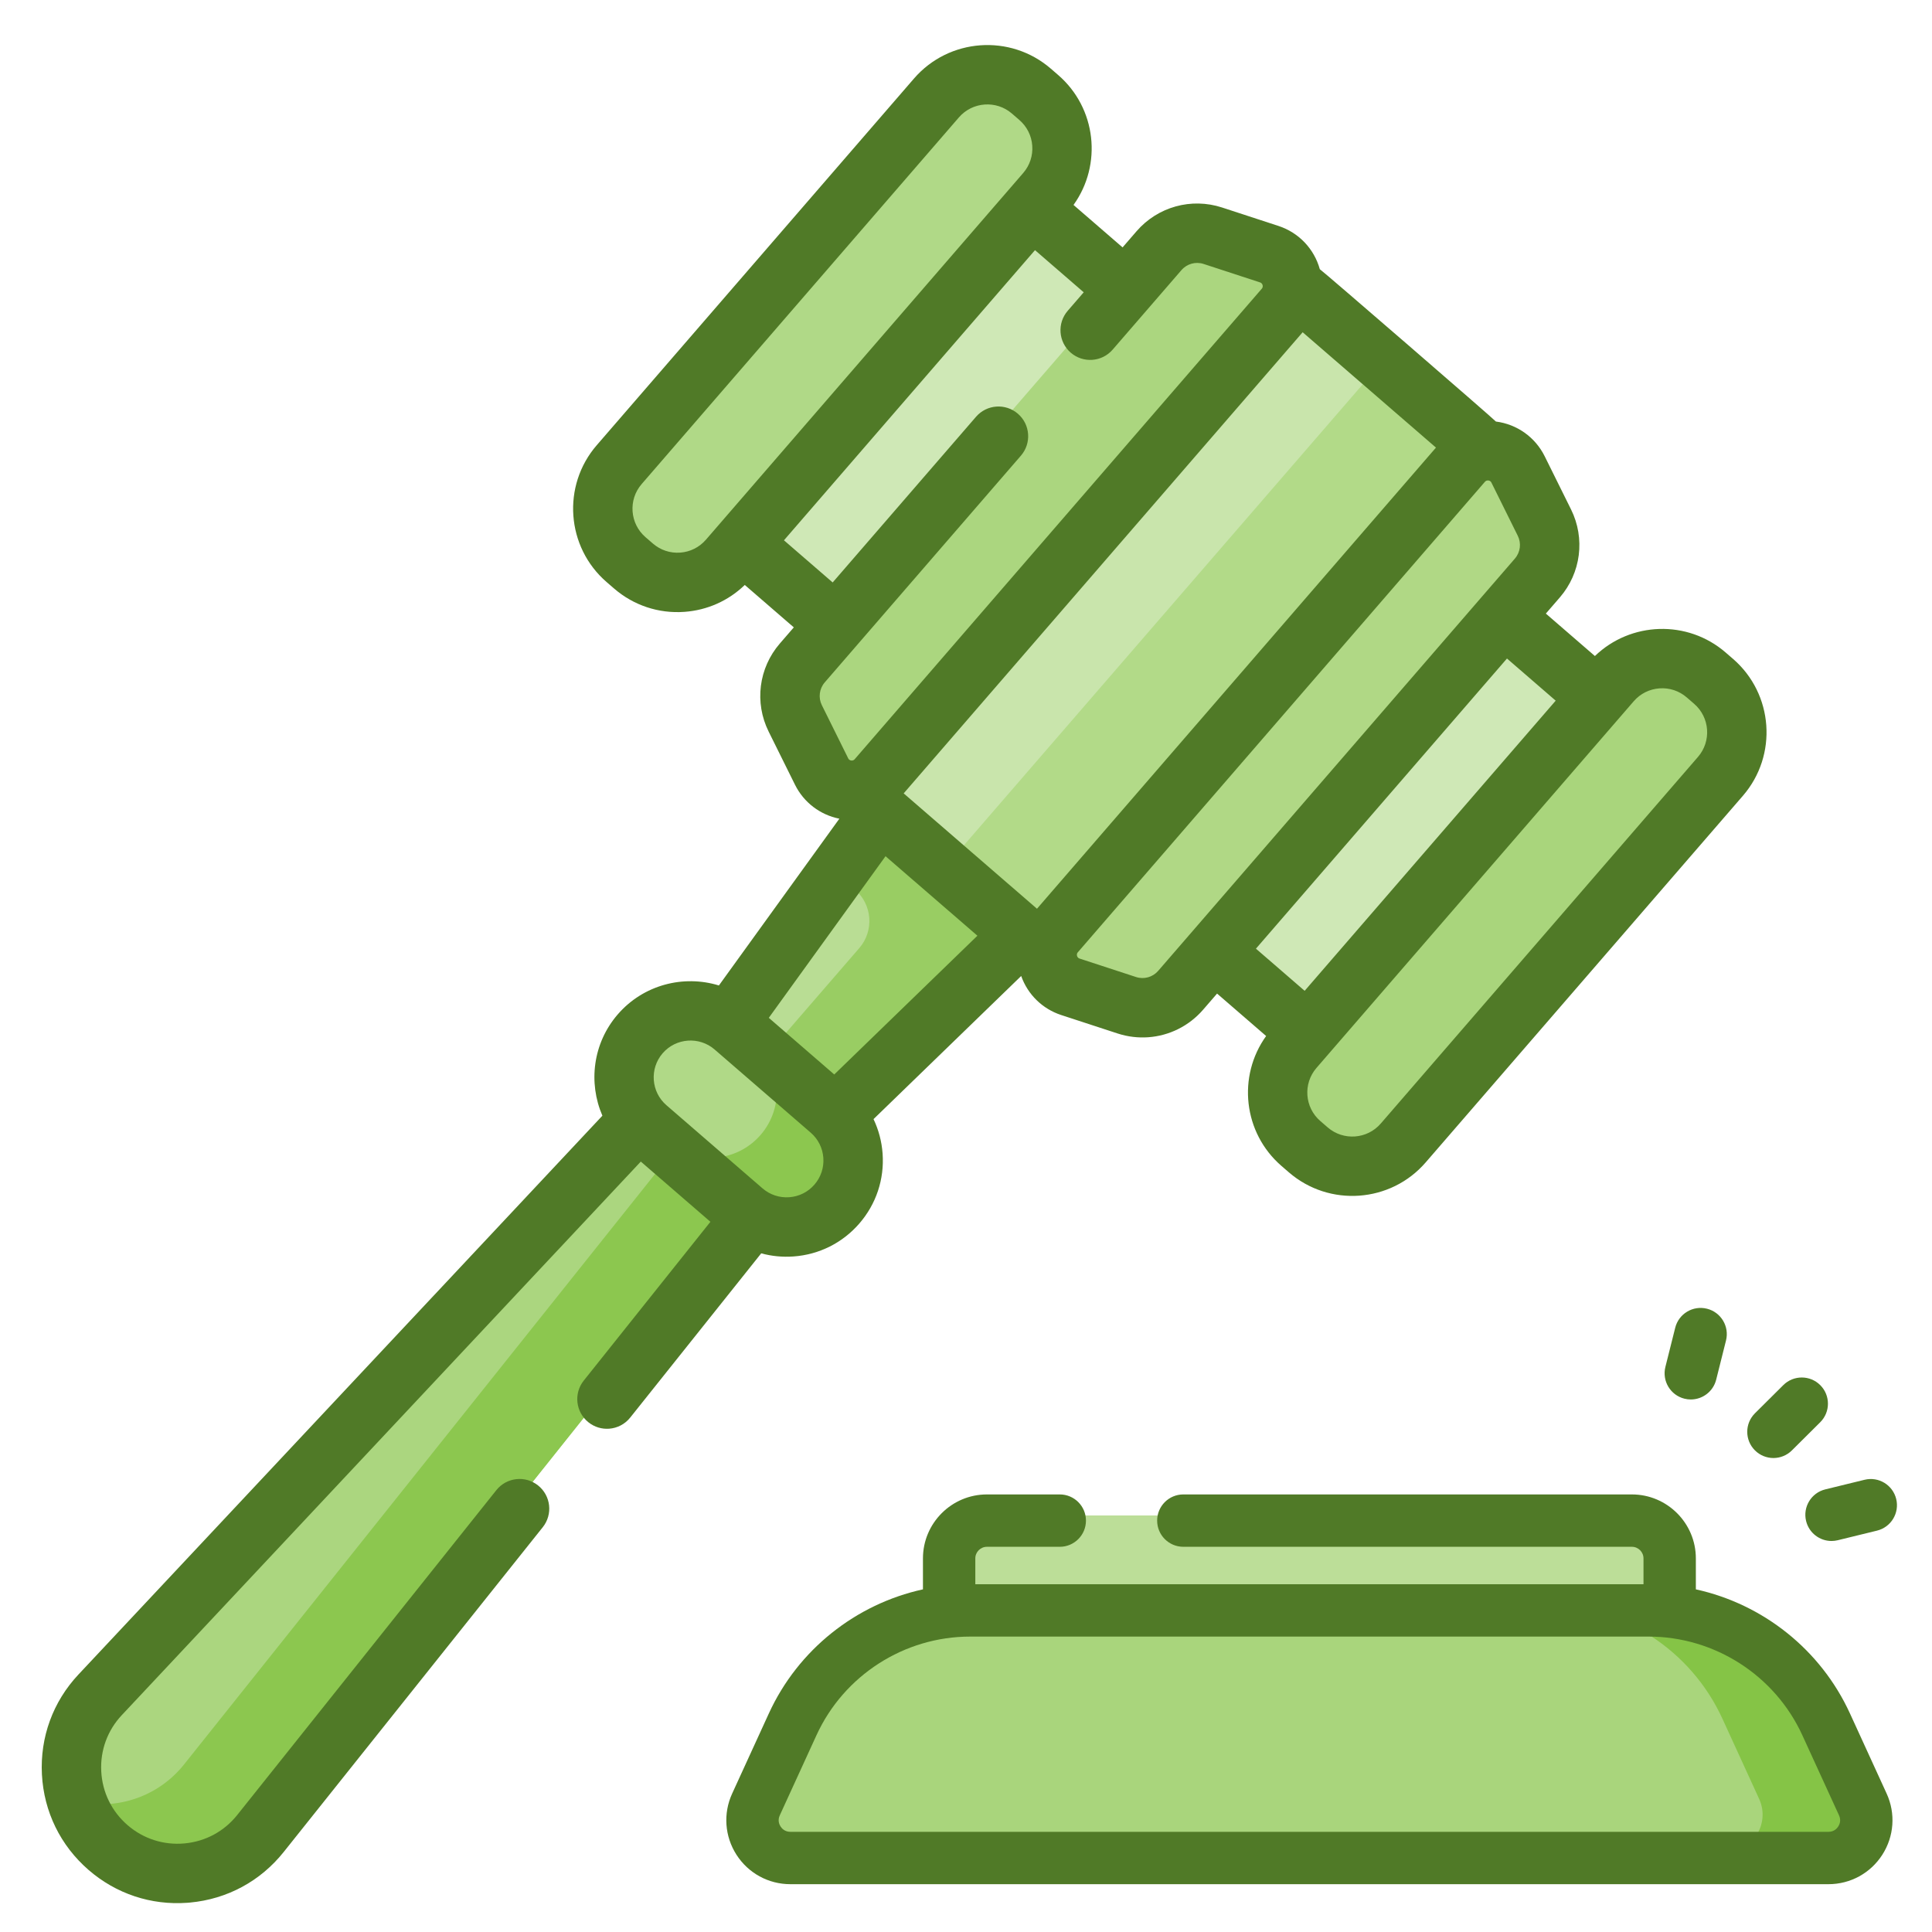 <?xml version="1.0" encoding="UTF-8" standalone="no"?>
<svg
   xmlns:dc="http://purl.org/dc/elements/1.1/"
   xmlns:cc="http://creativecommons.org/ns#"
   xmlns:rdf="http://www.w3.org/1999/02/22-rdf-syntax-ns#"
   xmlns:svg="http://www.w3.org/2000/svg"
   xmlns="http://www.w3.org/2000/svg"
   xmlns:sodipodi="http://sodipodi.sourceforge.net/DTD/sodipodi-0.dtd"
   xmlns:inkscape="http://www.inkscape.org/namespaces/inkscape"
   id="Capa_1"
   enable-background="new 0 0 512.002 512.002"
   height="512"
   viewBox="0 0 512.002 512.002"
   width="512"
   version="1.1"
   sodipodi:docname="civics.svg"
   inkscape:version="1.0.1 (c497b03c, 2020-09-10)">
  <defs
     id="defs904" />
  <sodipodi:namedview
     pagecolor="#ffffff"
     bordercolor="#666666"
     borderopacity="1"
     objecttolerance="10"
     gridtolerance="10"
     guidetolerance="10"
     inkscape:pageopacity="0"
     inkscape:pageshadow="2"
     inkscape:window-width="1792"
     inkscape:window-height="991"
     id="namedview902"
     showgrid="false"
     inkscape:zoom="0.48690509"
     inkscape:cx="173.3797"
     inkscape:cy="185.99258"
     inkscape:window-x="0"
     inkscape:window-y="23"
     inkscape:window-maximized="0"
     inkscape:current-layer="Capa_1"
     inkscape:document-rotation="0" />
  <path
     d="M 218.779,295.397 190.887,271.264 25.623,447.525 c -10.921,11.648 -9.961,30.041 2.113,40.489 12.075,10.447 30.416,8.753 40.372,-3.729 z"
     fill="#873f30"
     id="path833"
     style="fill:#abd67f;fill-opacity:1;stroke-width:1.049" />
  <path
     d="m 67.386,485.159 c -10.102,11.675 -27.863,13.051 -39.646,2.856 -3.486,-3.016 -6.041,-6.692 -7.646,-10.679 9.94,2.457 20.854,-0.654 27.962,-8.87 0.25,-0.288 0.498,-0.594 0.738,-0.89 L 199.469,278.685 218.782,295.396 68.108,484.289 c -0.241,0.295 -0.48,0.591 -0.722,0.871 z"
     fill="#6c3328"
     id="path835"
     style="fill:#8cc74f;fill-opacity:1;stroke-width:1.049" />
  <path
     d="m 238.062,205.899 -54.735,75.778 26.237,22.701 67.122,-65.061 z"
     fill="#873f30"
     id="path839"
     style="fill:#b9dd94;fill-opacity:1;stroke-width:1.049" />
  <path
     d="m 238.062,205.899 -17.688,24.487 6.228,5.388 c 4.583,3.966 5.084,10.897 1.119,15.48 l -34.06,39.365 15.903,13.759 67.122,-65.062 z"
     fill="#6c3328"
     id="path841"
     style="fill:#99cd63;fill-opacity:1;stroke-width:1.049" />
  <path
     d="m 196.013,319.262 -25.469,-22.037 c -7.363,-6.371 -8.168,-17.504 -1.797,-24.868 6.371,-7.363 17.504,-8.168 24.868,-1.797 l 25.469,22.037 c 7.363,6.371 8.168,17.504 1.797,24.868 -6.371,7.363 -17.504,8.168 -24.868,1.797 z"
     fill="#ba5d4f"
     id="path843"
     style="fill:#b0d987;fill-opacity:1;stroke-width:1.049" />
  <path
     d="m 220.874,317.466 c -3.188,3.684 -7.567,5.723 -12.054,6.047 -4.503,0.325 -9.129,-1.064 -12.814,-4.251 l -19.304,-16.703 c 3.684,3.188 8.311,4.576 12.805,4.243 4.495,-0.316 8.875,-2.355 12.063,-6.04 6.376,-7.369 5.563,-18.5 -1.797,-24.868 l 19.304,16.703 c 7.369,6.376 8.173,17.499 1.797,24.868 z"
     fill="#a34f41"
     id="path845"
     style="fill:#8cc74f;fill-opacity:1;stroke-width:1.049" />
  <g
     id="g855"
     style="fill:#cfe8b6;fill-opacity:1"
     transform="matrix(1.047,-0.076,0.076,1.047,-23.674,-0.003)">
    <path
       d="m 214.299,66.492 h 71.272 v 111.894 h -71.272 z"
       fill="#ba5d4f"
       transform="matrix(0.707,0.707,-0.707,0.707,159.782,-140.869)"
       id="path851"
       style="fill:#cfe8b6;fill-opacity:1" />
    <path
       d="m 324.644,176.838 h 71.272 v 111.894 h -71.272 z"
       fill="#a34f41"
       transform="matrix(-0.707,-0.707,0.707,-0.707,450.433,652.146)"
       id="path853"
       style="fill:#cfe8b6;fill-opacity:1" />
  </g>
  <path
     d="m 166.957,148.382 -1.964,-1.699 c -7.449,-6.445 -8.263,-17.709 -1.818,-25.157 l 84.081,-97.179 c 6.445,-7.449 17.709,-8.263 25.157,-1.818 l 1.964,1.699 c 7.449,6.445 8.263,17.709 1.818,25.157 l -84.081,97.179 c -6.445,7.45 -17.709,8.264 -25.157,1.818 z"
     fill="#873f30"
     id="path857"
     style="fill:#b0d987;fill-opacity:1;stroke-width:1.049" />
  <path
     d="m 343.827,301.414 1.964,1.699 c 7.449,6.445 18.713,5.631 25.157,-1.818 l 84.081,-97.179 c 6.445,-7.449 5.631,-18.713 -1.818,-25.157 l -1.964,-1.699 c -7.449,-6.445 -18.713,-5.631 -25.157,1.818 l -84.081,97.179 c -6.446,7.449 -5.632,18.713 1.818,25.157 z"
     fill="#6c3328"
     id="path859"
     style="fill:#a9d57c;fill-opacity:1;stroke-width:1.049" />
  <path
     d="m 335.34,68.251 63.507,54.947 -116.017,134.089 -63.507,-54.947 z"
     fill="#fcc16d"
     id="path861"
     style="fill:#c9e5ac;fill-opacity:1;stroke-width:1.049" />
  <path
     d="M 250.651,229.549 366.668,95.46 398.811,123.271 282.794,257.36 Z"
     fill="#fca62f"
     id="path863"
     style="fill:#b2da88;fill-opacity:1;stroke-width:1.049" />
  <path
     d="m 335.447,65.74 -14.94,-4.884 c -5.122,-1.674 -10.747,-0.112 -14.272,3.962 L 211.706,174.072 c -3.526,4.075 -4.263,9.867 -1.87,14.693 l 6.981,14.082 c 2.83,5.711 10.564,6.694 14.734,1.874 L 339.419,80.051 c 4.17,-4.819 2.084,-12.331 -3.973,-14.311 z"
     fill="#873f30"
     id="path865"
     style="fill:#abd67f;fill-opacity:1;stroke-width:1.049" />
  <path
     d="m 401.388,122.794 6.981,14.082 c 2.393,4.828 1.656,10.619 -1.869,14.693 L 311.971,260.823 c -3.526,4.075 -9.151,5.637 -14.272,3.962 l -14.94,-4.884 c -6.058,-1.98 -8.143,-9.492 -3.973,-14.311 l 107.868,-124.67 c 4.17,-4.819 11.903,-3.836 14.734,1.874 z"
     fill="#6c3328"
     id="path867"
     style="fill:#b0d885;fill-opacity:1;stroke-width:1.049" />
  <path
     d="m 349.765,71.341 c -1.508,-5.429 -5.604,-9.715 -10.959,-11.466 l -14.94,-4.884 c -8.155,-2.666 -17.054,-0.196 -22.67,6.294 l -3.701,4.277 -13.001,-11.248 c 7.668,-10.669 6.07,-25.661 -4.054,-34.421 l -1.965,-1.7 c -10.72,-9.273 -26.985,-8.098 -36.259,2.62 l -84.081,97.179 c -9.273,10.719 -8.098,26.985 2.621,36.26 l 1.964,1.698 c 5.193,4.493 11.824,6.695 18.673,6.2 6.069,-0.439 11.66,-2.951 15.982,-7.13 l 12.993,11.242 -3.701,4.277 c -5.615,6.49 -6.78,15.651 -2.968,23.339 l 6.981,14.081 c 2.327,4.695 6.669,7.994 11.761,9.005 L 190.517,261.16 c -9.372,-2.88 -19.992,-0.214 -26.807,7.664 -6.618,7.648 -7.843,18.134 -4.069,26.847 L 20.794,443.757 c -6.761,7.211 -10.199,16.618 -9.685,26.488 0.515,9.871 4.915,18.868 12.391,25.336 7.287,6.305 16.534,9.373 26.113,8.68 0.246,-0.018 0.494,-0.038 0.74,-0.061 9.842,-0.909 18.657,-5.665 24.821,-13.392 l 68.668,-86.086 c 2.711,-3.399 2.153,-8.351 -1.244,-11.06 -3.397,-2.711 -8.351,-2.153 -11.06,1.244 l -68.668,86.086 c -3.467,4.348 -8.426,7.023 -13.963,7.534 -5.544,0.503 -10.902,-1.21 -15.106,-4.849 -4.205,-3.638 -6.68,-8.7 -6.97,-14.253 -0.29,-5.552 1.646,-10.844 5.449,-14.901 L 169.821,307.829 188.267,323.789 154.703,365.867 c -2.711,3.399 -2.153,8.351 1.244,11.06 1.61,1.285 3.569,1.835 5.473,1.697 2.114,-0.153 4.162,-1.155 5.588,-2.943 l 34.724,-43.531 c 2.752,0.751 5.64,1.039 8.569,0.827 6.794,-0.491 12.989,-3.598 17.446,-8.749 4.457,-5.151 6.641,-11.729 6.151,-18.523 -0.232,-3.217 -1.058,-6.297 -2.404,-9.125 l 39.132,-37.93 c 1.733,4.893 5.622,8.717 10.602,10.345 l 14.94,4.884 c 2.684,0.877 5.448,1.198 8.15,1.003 5.508,-0.398 10.753,-2.943 14.52,-7.297 l 3.701,-4.277 13.001,11.248 c -7.668,10.669 -6.069,25.661 4.055,34.421 l 1.964,1.699 c 5.36,4.638 12.104,6.662 18.671,6.187 6.565,-0.474 12.952,-3.448 17.588,-8.807 l 84.081,-97.179 c 9.273,-10.719 8.098,-26.985 -2.62,-36.259 l -1.964,-1.699 c -10.124,-8.76 -25.19,-8.185 -34.646,0.936 l -13.001,-11.248 3.701,-4.277 c 5.615,-6.49 6.78,-15.651 2.968,-23.339 l -6.98,-14.082 c -2.503,-5.048 -7.334,-8.486 -12.923,-9.197 -0.364,-0.509 -46.098,-40.086 -46.668,-40.372 z m -115.089,155.568 24.348,21.066 -37.937,36.772 -17.347,-15.01 z m 205.097,-44.486 c 2.655,-0.192 5.225,0.662 7.239,2.403 l 1.964,1.699 c 4.155,3.596 4.61,9.901 1.016,14.057 l -84.081,97.178 c -3.596,4.156 -9.901,4.611 -14.057,1.016 l -1.964,-1.699 c -4.155,-3.596 -4.61,-9.901 -1.016,-14.057 l 84.081,-97.179 c 1.742,-2.011 4.164,-3.226 6.818,-3.418 z m -27.496,3.262 -66.53,76.893 -12.911,-11.171 66.53,-76.894 z m -10.816,-37.65 -94.53,109.255 c -1.456,1.681 -3.762,2.322 -5.875,1.63 l -14.94,-4.884 c -0.133,-0.043 -0.533,-0.174 -0.684,-0.715 -0.151,-0.541 0.126,-0.861 0.216,-0.966 L 393.517,127.685 c 0.078,-0.089 0.287,-0.332 0.689,-0.361 0.072,-0.005 0.151,-0.003 0.236,0.007 0.556,0.07 0.745,0.449 0.806,0.574 l 6.981,14.083 c 0.988,1.992 0.687,4.366 -0.769,6.047 z M 380.549,118.618 274.813,240.824 239.483,210.255 345.218,88.049 Z m -200.29,27.831 c -2.655,0.192 -5.225,-0.662 -7.238,-2.404 0,0 -9.7e-4,6e-5 -9.7e-4,-9e-4 l -1.964,-1.698 c -4.156,-3.596 -4.612,-9.902 -1.016,-14.057 l 84.081,-97.178 c 1.798,-2.078 4.273,-3.23 6.818,-3.414 2.545,-0.184 5.16,0.601 7.237,2.398 l 1.965,1.7 c 2.012,1.741 3.227,4.163 3.419,6.818 0.192,2.655 -0.662,5.225 -2.403,7.239 l -84.081,97.179 c -1.742,2.012 -4.163,3.227 -6.818,3.419 z m 38.312,34.387 51.989,-60.087 c 2.844,-3.287 2.485,-8.258 -0.802,-11.101 -3.287,-2.844 -8.258,-2.485 -11.101,0.802 l -37.989,43.906 -12.911,-11.171 66.53,-76.894 12.911,11.171 -4.239,4.899 c -2.844,3.287 -2.485,8.258 0.802,11.101 3.287,2.844 8.258,2.485 11.101,-0.802 l 18.238,-21.079 c 1.456,-1.682 3.761,-2.323 5.875,-1.63 l 14.94,4.884 c 0.133,0.043 0.533,0.174 0.684,0.715 0.151,0.541 -0.126,0.861 -0.216,0.966 L 226.513,201.188 c -0.091,0.104 -0.366,0.422 -0.925,0.353 -0.556,-0.07 -0.744,-0.449 -0.805,-0.574 l -6.981,-14.082 c -0.989,-1.992 -0.687,-4.365 0.768,-6.047 z m -42.957,98.286 c 1.76,-2.035 4.184,-3.163 6.677,-3.343 2.492,-0.18 5.054,0.588 7.088,2.349 l 25.468,22.037 c 1.972,1.705 3.16,4.076 3.348,6.677 0.188,2.6 -0.648,5.117 -2.355,7.089 -1.705,1.972 -4.076,3.16 -6.677,3.348 -2.6,0.188 -5.117,-0.649 -7.089,-2.354 l -25.468,-22.036 c -4.068,-3.521 -4.515,-9.697 -0.994,-13.767 z"
     id="path885"
     style="fill:#507a27;fill-opacity:1;stroke-width:1.049" />
  <g
     id="g872"
     transform="matrix(0.968,0,0,0.968,8.307,8.351)">
    <g
       id="g879"
       style="fill:#bcde98;fill-opacity:1"
       transform="matrix(0.956,0,0,0.956,20.722,44.362)">
      <path
         d="M 446.89,418.359 H 240.477 v -28.967 c 0,-5.98 4.848,-10.828 10.828,-10.828 h 184.757 c 5.98,0 10.828,4.848 10.828,10.828 z"
         fill="#ba5d4f"
         id="path875"
         style="fill:#bcde98;fill-opacity:1" />
      <path
         d="m 446.888,389.394 v 28.965 h -22.652 v -28.965 c 0,-5.977 -4.851,-10.828 -10.828,-10.828 h 22.652 c 5.977,0 10.828,4.851 10.828,10.828 z"
         fill="#a34f41"
         id="path877"
         style="fill:#bcde98;fill-opacity:1" />
    </g>
    <path
       d="M 491.281,498.514 H 207.066 c -7.538,0 -12.547,-7.803 -9.409,-14.657 l 10.047,-21.939 c 8.703,-19.004 27.686,-31.189 48.588,-31.189 h 185.761 c 20.902,0 39.885,12.185 48.588,31.189 l 10.047,21.939 c 3.14,6.855 -1.868,14.657 -9.407,14.657 z"
       fill="#873f30"
       id="path881"
       style="fill:#a9d57c;fill-opacity:1;stroke-width:0.956" />
    <path
       d="m 491.285,498.515 h -27.671 c 7.534,0 12.541,-7.802 9.407,-14.652 l -10.048,-21.948 c -8.702,-18.999 -27.691,-31.189 -48.584,-31.189 h 27.66 c 20.903,0 39.892,12.19 48.594,31.189 l 10.048,21.948 c 3.135,6.85 -1.873,14.652 -9.407,14.652 z"
       fill="#6c3328"
       id="path883"
       style="fill:#85c446;fill-opacity:1;stroke-width:0.956" />
    <path
       d="m 497.882,460.462 c -8.011,-17.49 -23.831,-29.94 -42.186,-33.969 v -8.471 c 0,-9.658 -7.858,-17.516 -17.516,-17.516 H 315.382 c -3.958,0 -7.168,3.209 -7.168,7.168 0,3.958 3.209,7.168 7.168,7.168 h 122.799 c 1.754,0 3.181,1.427 3.181,3.18 v 7.068 H 258.432 v -7.068 c 0,-1.754 1.427,-3.18 3.18,-3.18 h 19.943 c 3.958,0 7.168,-3.209 7.168,-7.168 0,-3.958 -3.209,-7.168 -7.168,-7.168 h -19.943 c -9.658,0 -17.516,7.858 -17.516,17.516 v 8.471 c -18.354,4.028 -34.175,16.479 -42.186,33.969 l -10.048,21.939 c -2.495,5.448 -2.052,11.712 1.185,16.755 3.237,5.043 8.747,8.054 14.74,8.054 h 284.215 c 5.993,0 11.503,-3.01 14.74,-8.054 3.237,-5.043 3.68,-11.307 1.185,-16.755 z m -3.201,30.95 c -0.351,0.546 -1.165,1.462 -2.677,1.462 h -284.215 c -1.512,0 -2.326,-0.916 -2.677,-1.462 -0.351,-0.547 -0.845,-1.668 -0.215,-3.042 l 10.048,-21.939 c 7.514,-16.406 24.028,-27.006 42.071,-27.006 H 442.777 c 18.044,0 34.558,10.6 42.071,27.006 l 10.048,21.939 c 0.63,1.374 0.136,2.495 -0.215,3.042 z"
       id="path887"
       style="fill:#507a27;fill-opacity:1;stroke-width:0.956" />
    <path
       d="m 476.933,390.539 c 1.827,0 3.655,-0.695 5.054,-2.084 l 7.756,-7.71 c 2.808,-2.791 2.821,-7.329 0.031,-10.137 -2.791,-2.807 -7.329,-2.821 -10.137,-0.031 l -7.756,7.71 c -2.808,2.791 -2.821,7.329 -0.031,10.137 1.401,1.41 3.242,2.115 5.083,2.115 z"
       id="path889"
       style="fill:#507a27;fill-opacity:1;stroke-width:0.956" />
    <path
       d="m 450.046,354.869 -2.69,10.727 c -0.963,3.84 1.369,7.732 5.208,8.696 0.585,0.147 1.172,0.218 1.75,0.218 3.209,0 6.131,-2.171 6.947,-5.425 l 2.69,-10.727 c 0.963,-3.84 -1.369,-7.732 -5.208,-8.696 -3.837,-0.964 -7.733,1.367 -8.697,5.207 z"
       id="path891"
       style="fill:#507a27;fill-opacity:1;stroke-width:0.956" />
    <path
       d="m 485.878,407.787 c 0.801,3.273 3.731,5.466 6.956,5.466 0.564,0 1.136,-0.067 1.709,-0.207 l 10.745,-2.628 c 3.845,-0.94 6.199,-4.819 5.259,-8.665 -0.94,-3.845 -4.818,-6.2 -8.665,-5.259 l -10.745,2.628 c -3.845,0.939 -6.199,4.819 -5.259,8.665 z"
       id="path893"
       style="fill:#507a27;fill-opacity:1;stroke-width:0.956" />
  </g>
  <rect
     style="fill:#85c445;stroke-width:1.89;stroke-linecap:round;fill-opacity:1"
     id="rect908"
     width="237.322"
     height="194.726"
     x="-551.722"
     y="-95.334"
     rx="1000003.9" />
</svg>
